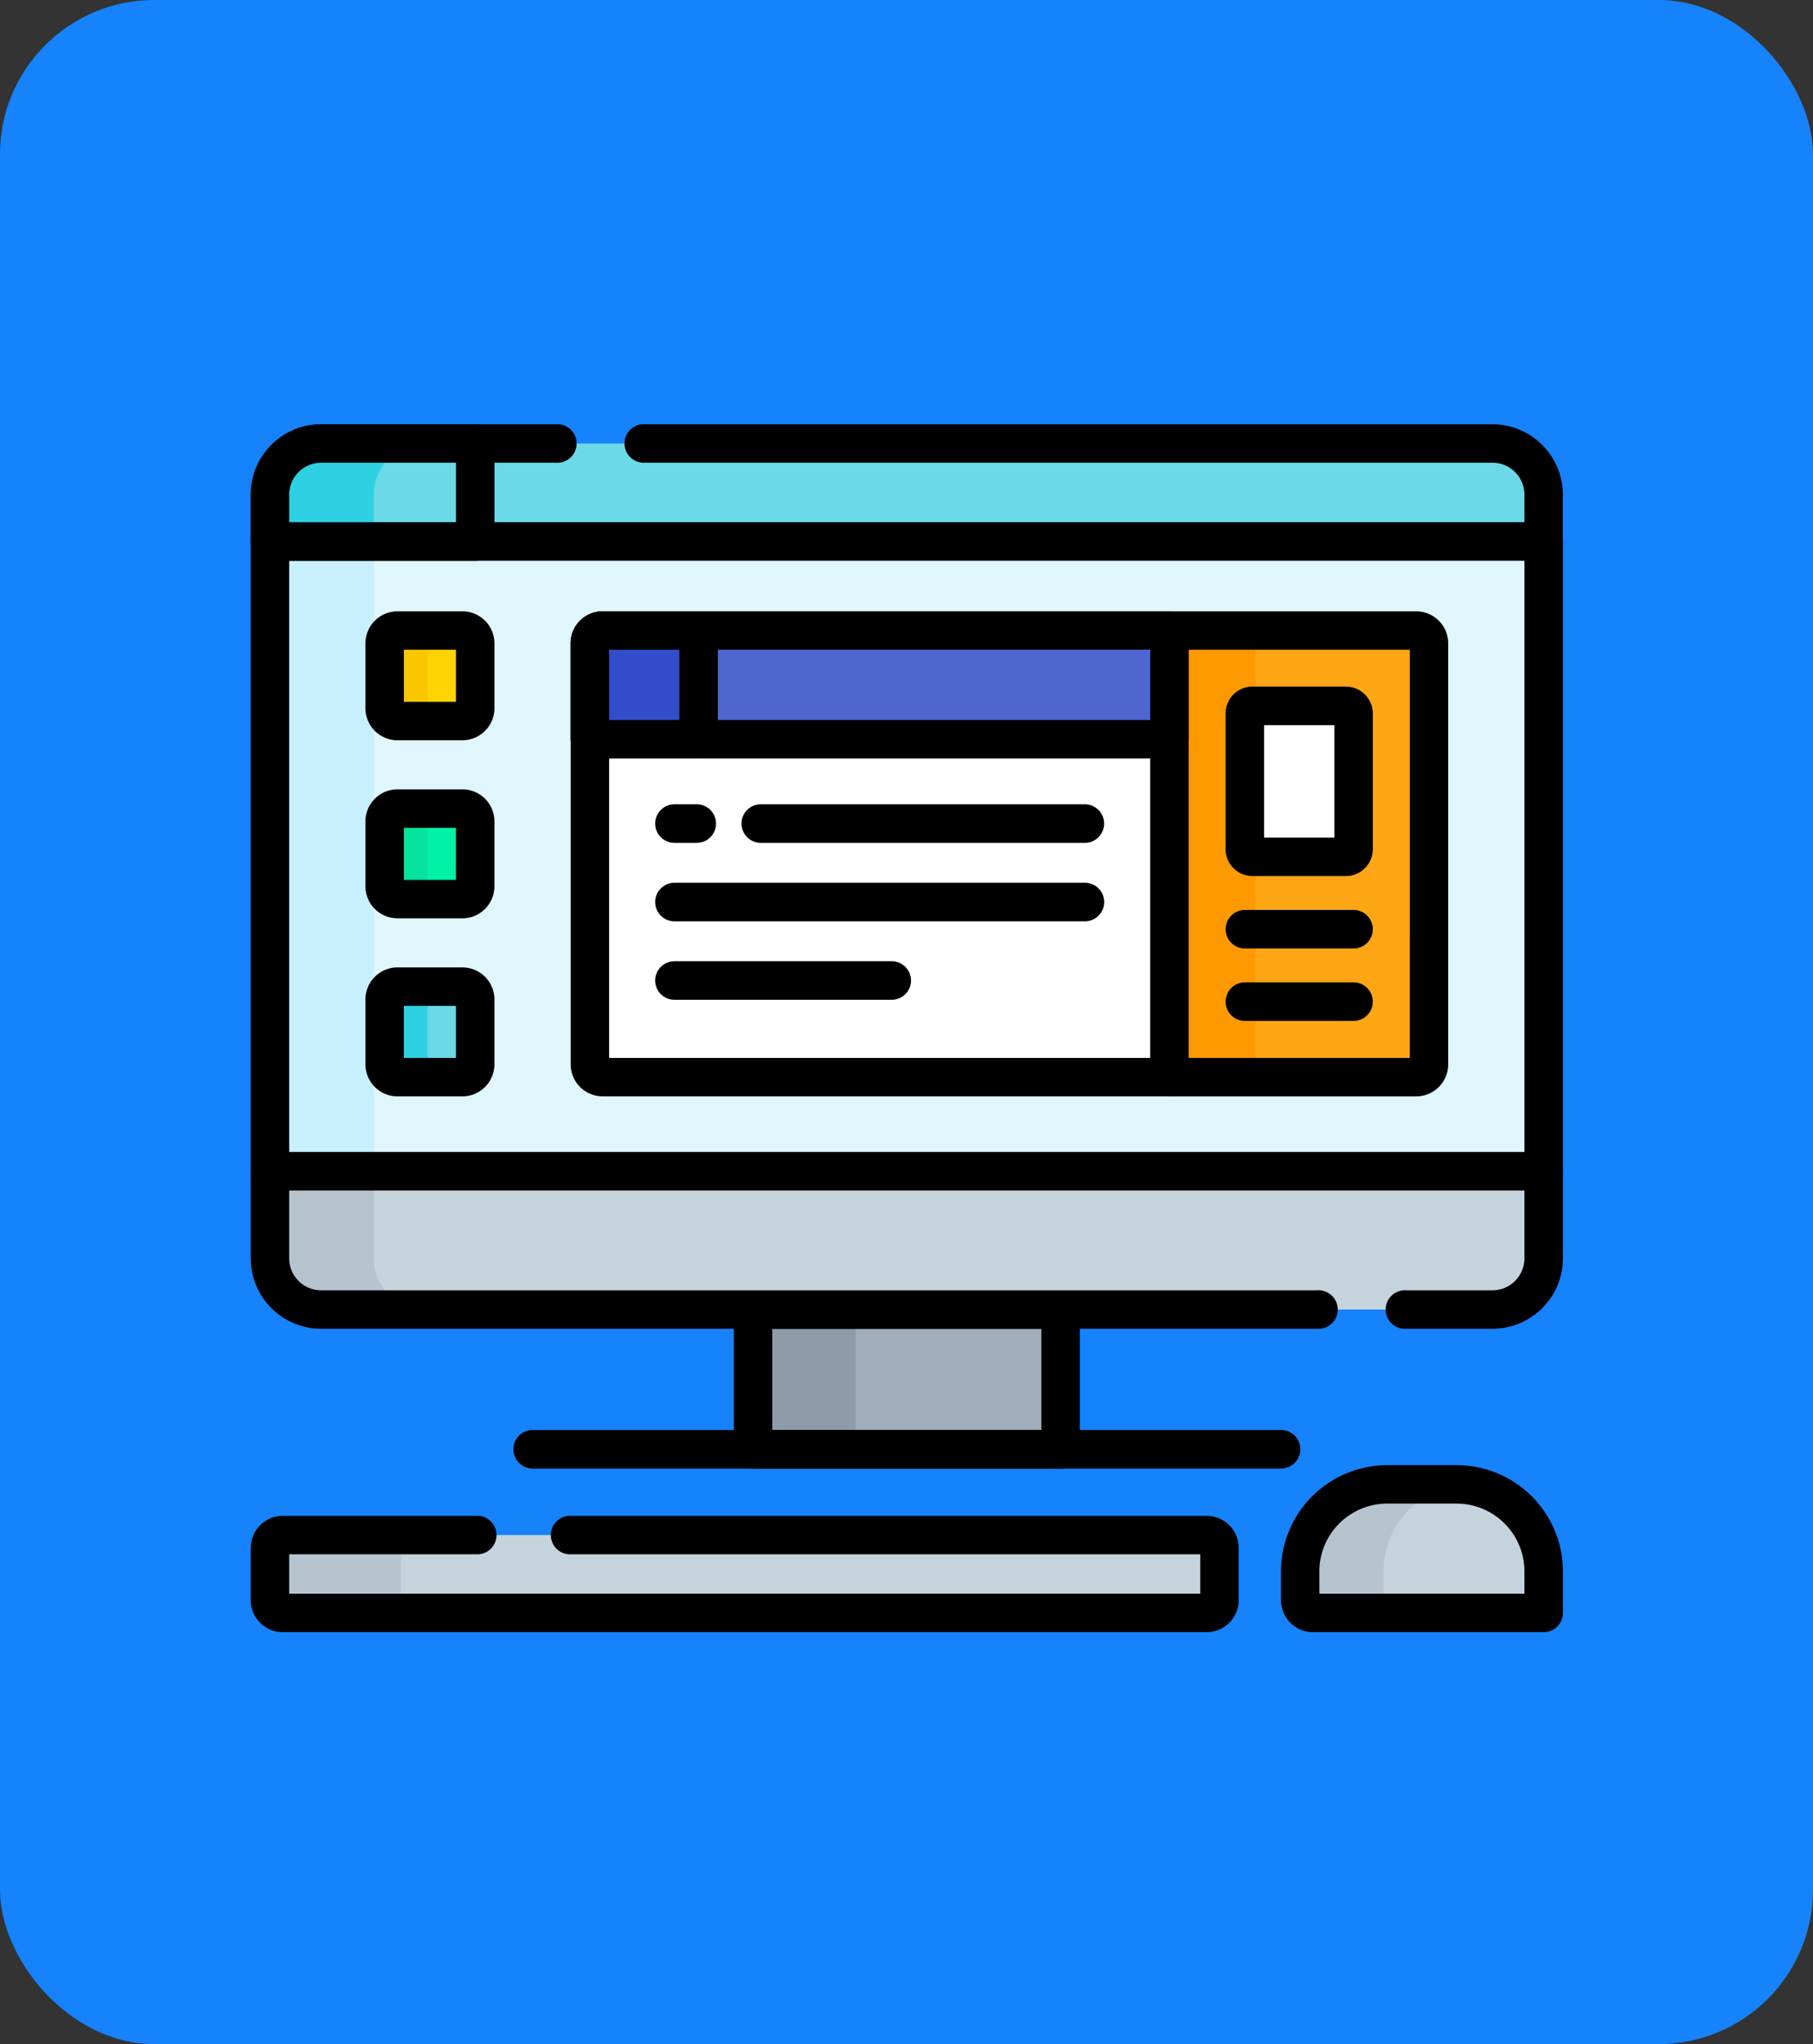 <svg xmlns="http://www.w3.org/2000/svg" width="94" height="106" viewBox="0 0 94 106">
  <rect x="0" y="0" width="94" height="106" fill="#333333" stroke="none"/>
  <g id="Grupo_1074583" data-name="Grupo 1074583" transform="translate(-205 -6854)">
    <rect id="Rectángulo_383442" data-name="Rectángulo 383442" width="94" height="106" rx="8" transform="translate(205 6854)" fill="#1682fb"/>
    <g id="escritorio_1_" data-name="escritorio (1)" transform="translate(218 6855.701)">
      <g id="Grupo_1074582" data-name="Grupo 1074582" transform="translate(0 20.299)">
        <rect id="Rectángulo_383602" data-name="Rectángulo 383602" width="15.945" height="7.249" transform="translate(26.044 45.908)" fill="#9facba"/>
        <rect id="Rectángulo_383603" data-name="Rectángulo 383603" width="5.315" height="7.249" transform="translate(26.044 45.908)" fill="#8d9ca8"/>
        <path id="Rectángulo_383604" data-name="Rectángulo 383604" d="M-6.5-7.5H9.442a1,1,0,0,1,1,1V.745a1,1,0,0,1-1,1H-6.5a1,1,0,0,1-1-1V-6.5A1,1,0,0,1-6.5-7.5ZM8.445-5.507H-5.507V-.251H8.445Z" transform="translate(32.547 52.412)"/>
        <path id="Trazado_827721" data-name="Trazado 827721" d="M7.5,316.317a2.657,2.657,0,0,0,2.658,2.658H70.881a2.657,2.657,0,0,0,2.658-2.658V311.8H7.5Z" transform="translate(-6.503 -273.066)" fill="#c5d3dd"/>
        <path id="Trazado_827722" data-name="Trazado 827722" d="M12.881,316.317V311.8H7.5v4.518a2.657,2.657,0,0,0,2.658,2.658h5.381A2.657,2.657,0,0,1,12.881,316.317Z" transform="translate(-6.503 -273.066)" fill="#b6c4cf"/>
        <path id="Trazado_827723" data-name="Trazado 827723" d="M64.378,313.467H59.927a1,1,0,1,1,0-1.993h4.451a1.663,1.663,0,0,0,1.661-1.661v-3.521H1.993v3.521a1.663,1.663,0,0,0,1.661,1.661H55.276a1,1,0,1,1,0,1.993H3.654A3.658,3.658,0,0,1,0,309.813V305.3a1,1,0,0,1,1-1H67.036a1,1,0,0,1,1,1v4.518A3.658,3.658,0,0,1,64.378,313.467Z" transform="translate(0 -266.562)"/>
        <path id="Línea_319" data-name="Línea 319" d="M32.3-5.507H-6.5a1,1,0,0,1-1-1,1,1,0,0,1,1-1H32.3a1,1,0,0,1,1,1A1,1,0,0,1,32.3-5.507Z" transform="translate(21.12 59.661)"/>
        <rect id="Rectángulo_383605" data-name="Rectángulo 383605" width="66.039" height="32.658" transform="translate(0.997 6.075)" fill="#dff6fd"/>
        <rect id="Rectángulo_383606" data-name="Rectángulo 383606" width="5.381" height="32.658" transform="translate(0.997 6.075)" fill="#c8effe"/>
        <path id="Rectángulo_383607" data-name="Rectángulo 383607" d="M-6.5-7.5H59.536a1,1,0,0,1,1,1V26.154a1,1,0,0,1-1,1H-6.5a1,1,0,0,1-1-1V-6.5A1,1,0,0,1-6.5-7.5ZM58.539-5.507H-5.507V25.158H58.539Z" transform="translate(7.5 12.579)"/>
        <path id="Trazado_827724" data-name="Trazado 827724" d="M70.881,27.8H10.158A2.657,2.657,0,0,0,7.5,30.457v2.421H73.539V30.457A2.657,2.657,0,0,0,70.881,27.8Z" transform="translate(-6.503 -26.802)" fill="#6bd9e7"/>
        <path id="Trazado_827725" data-name="Trazado 827725" d="M67.036,27.371H1a1,1,0,0,1-1-1V23.953A3.658,3.658,0,0,1,3.654,20.3H15.812a1,1,0,1,1,0,1.993H3.654a1.663,1.663,0,0,0-1.661,1.661v1.425H66.039V23.953a1.663,1.663,0,0,0-1.661-1.661H20.463a1,1,0,1,1,0-1.993H64.378a3.658,3.658,0,0,1,3.654,3.654v2.421A1,1,0,0,1,67.036,27.371Z" transform="translate(0 -20.299)"/>
        <path id="Trazado_827726" data-name="Trazado 827726" d="M10.158,27.8A2.657,2.657,0,0,0,7.5,30.457v2.421H18.141V27.8Z" transform="translate(-6.503 -26.802)" fill="#6bd9e7"/>
        <path id="Trazado_827727" data-name="Trazado 827727" d="M15.539,27.8H10.158A2.657,2.657,0,0,0,7.5,30.457v2.421h5.381V30.457A2.657,2.657,0,0,1,15.539,27.8Z" transform="translate(-6.503 -26.802)" fill="#2ed1e2"/>
        <path id="Trazado_827728" data-name="Trazado 827728" d="M3.654,20.3h7.984a1,1,0,0,1,1,1v5.079a1,1,0,0,1-1,1H1a1,1,0,0,1-1-1V23.953A3.658,3.658,0,0,1,3.654,20.3Zm6.987,1.993H3.654a1.663,1.663,0,0,0-1.661,1.661v1.425h8.648Z" transform="translate(0 -20.299)"/>
        <g id="Grupo_1074581" data-name="Grupo 1074581" transform="translate(5.947 9.7)">
          <path id="Trazado_827729" data-name="Trazado 827729" d="M358.462,100.8V123.96h12.794a.664.664,0,0,0,.664-.664V101.463a.664.664,0,0,0-.664-.664Z" transform="translate(-316.778 -99.802)" fill="#fea613"/>
          <rect id="Rectángulo_383608" data-name="Rectángulo 383608" width="4.456" height="23.161" transform="translate(41.684 0.997)" fill="#fe9901"/>
          <path id="Trazado_827730" data-name="Trazado 827730" d="M351.959,93.3h12.794a1.663,1.663,0,0,1,1.661,1.661v21.832a1.663,1.663,0,0,1-1.661,1.661H351.959a1,1,0,0,1-1-1V94.3A1,1,0,0,1,351.959,93.3Zm12.462,1.993H352.955V116.46H364.42Z" transform="translate(-310.275 -93.299)"/>
          <path id="Trazado_827731" data-name="Trazado 827731" d="M387.9,137.668v-7.027a.4.4,0,0,1,.4-.4h4.836a.4.4,0,0,1,.4.4v7.027a.4.4,0,0,1-.4.4H388.3A.4.4,0,0,1,387.9,137.668Z" transform="translate(-342.309 -125.333)" fill="#fff"/>
          <path id="Trazado_827731_-_Contorno" data-name="Trazado 827731 - Contorno" d="M386.637,132.56H381.8a1.4,1.4,0,0,1-1.4-1.4v-7.027a1.4,1.4,0,0,1,1.4-1.4h4.836a1.4,1.4,0,0,1,1.4,1.4v7.027A1.4,1.4,0,0,1,386.637,132.56Zm-4.238-1.993h3.641v-5.831H382.4Z" transform="translate(-335.805 -118.83)"/>
          <g id="Grupo_1074579" data-name="Grupo 1074579" transform="translate(0.997 0.997)">
            <path id="Trazado_827732" data-name="Trazado 827732" d="M56.284,105.494H52.918a.664.664,0,0,1-.664-.664v-3.366a.664.664,0,0,1,.664-.664h3.366a.664.664,0,0,1,.664.664v3.366A.665.665,0,0,1,56.284,105.494Z" transform="translate(-52.254 -100.799)" fill="#fed402"/>
            <path id="Trazado_827733" data-name="Trazado 827733" d="M54.479,104.829v-3.366a.664.664,0,0,1,.664-.664H52.918a.664.664,0,0,0-.664.664v3.366a.664.664,0,0,0,.664.664h2.225A.664.664,0,0,1,54.479,104.829Z" transform="translate(-52.254 -100.799)" fill="#fac600"/>
            <path id="Trazado_827734" data-name="Trazado 827734" d="M56.284,174.98H52.918a.664.664,0,0,1-.664-.664v-3.366a.664.664,0,0,1,.664-.664h3.366a.664.664,0,0,1,.664.664v3.366A.665.665,0,0,1,56.284,174.98Z" transform="translate(-52.254 -161.052)" fill="#00f2a6"/>
            <path id="Trazado_827735" data-name="Trazado 827735" d="M54.479,174.314v-3.366a.664.664,0,0,1,.664-.664H52.918a.664.664,0,0,0-.664.664v3.366a.664.664,0,0,0,.664.664h2.225A.664.664,0,0,1,54.479,174.314Z" transform="translate(-52.254 -161.051)" fill="#05e39c"/>
            <path id="Trazado_827736" data-name="Trazado 827736" d="M56.284,244.465H52.918a.664.664,0,0,1-.664-.664v-3.366a.664.664,0,0,1,.664-.664h3.366a.664.664,0,0,1,.664.664V243.8A.664.664,0,0,1,56.284,244.465Z" transform="translate(-52.254 -221.304)" fill="#6bd9e7"/>
            <path id="Trazado_827737" data-name="Trazado 827737" d="M54.479,243.8v-3.366a.664.664,0,0,1,.664-.664H52.918a.664.664,0,0,0-.664.664V243.8a.664.664,0,0,0,.664.664h2.225A.664.664,0,0,1,54.479,243.8Z" transform="translate(-52.254 -221.304)" fill="#2ed1e2"/>
          </g>
          <g id="Grupo_1074580" data-name="Grupo 1074580">
            <path id="Trazado_827738" data-name="Trazado 827738" d="M49.781,99.987H46.415a1.663,1.663,0,0,1-1.661-1.661V94.96A1.663,1.663,0,0,1,46.415,93.3h3.366a1.663,1.663,0,0,1,1.661,1.661v3.366A1.663,1.663,0,0,1,49.781,99.987Zm-3.034-1.993h2.7v-2.7h-2.7Z" transform="translate(-44.754 -93.299)"/>
            <path id="Trazado_827739" data-name="Trazado 827739" d="M49.781,169.473H46.415a1.663,1.663,0,0,1-1.661-1.661v-3.366a1.663,1.663,0,0,1,1.661-1.661h3.366a1.663,1.663,0,0,1,1.661,1.661v3.366A1.663,1.663,0,0,1,49.781,169.473Zm-3.034-1.993h2.7v-2.7h-2.7Z" transform="translate(-44.754 -153.552)"/>
            <path id="Trazado_827740" data-name="Trazado 827740" d="M49.781,238.958H46.415a1.663,1.663,0,0,1-1.661-1.661v-3.366a1.663,1.663,0,0,1,1.661-1.661h3.366a1.663,1.663,0,0,1,1.661,1.661V237.3A1.663,1.663,0,0,1,49.781,238.958Zm-3.034-1.993h2.7v-2.7h-2.7Z" transform="translate(-44.754 -213.804)"/>
          </g>
          <path id="Trazado_827741" data-name="Trazado 827741" d="M162.385,123.96H133a.664.664,0,0,1-.664-.664V101.463A.664.664,0,0,1,133,100.8h29.382Z" transform="translate(-120.701 -99.802)" fill="#fff"/>
          <path id="Trazado_827742" data-name="Trazado 827742" d="M155.882,118.453H126.5a1.663,1.663,0,0,1-1.661-1.661V94.96A1.663,1.663,0,0,1,126.5,93.3h29.382a1,1,0,0,1,1,1v23.161A1,1,0,0,1,155.882,118.453Zm-29.05-1.993h28.053V95.292H126.832Z" transform="translate(-114.198 -93.299)"/>
          <path id="Línea_320" data-name="Línea 320" d="M10.3-5.507H-6.5a1,1,0,0,1-1-1,1,1,0,0,1,1-1H10.3a1,1,0,0,1,1,1A1,1,0,0,1,10.3-5.507Z" transform="translate(26.999 17.515)"/>
          <path id="Línea_321" data-name="Línea 321" d="M-5.349-5.507H-6.5a1,1,0,0,1-1-1,1,1,0,0,1,1-1h1.154a1,1,0,0,1,1,1A1,1,0,0,1-5.349-5.507Z" transform="translate(22.523 17.515)"/>
          <path id="Línea_322" data-name="Línea 322" d="M14.779-5.507H-6.5a1,1,0,0,1-1-1,1,1,0,0,1,1-1H14.779a1,1,0,0,1,1,1A1,1,0,0,1,14.779-5.507Z" transform="translate(22.523 21.584)"/>
          <path id="Línea_323" data-name="Línea 323" d="M4.764-5.507H-6.5a1,1,0,0,1-1-1,1,1,0,0,1,1-1H4.764a1,1,0,0,1,1,1A1,1,0,0,1,4.764-5.507Z" transform="translate(22.523 25.653)"/>
          <path id="Trazado_827743" data-name="Trazado 827743" d="M162.385,106.433H132.339v-4.969A.664.664,0,0,1,133,100.8h29.382Z" transform="translate(-120.701 -99.802)" fill="#4f66d0"/>
          <path id="Trazado_827744" data-name="Trazado 827744" d="M155.882,100.926H125.836a1,1,0,0,1-1-1V94.96A1.663,1.663,0,0,1,126.5,93.3h29.382a1,1,0,0,1,1,1v5.634A1,1,0,0,1,155.882,100.926Zm-29.05-1.993h28.053V95.292H126.832Z" transform="translate(-114.198 -93.299)"/>
          <path id="Trazado_827745" data-name="Trazado 827745" d="M137.973,106.433h-5.634v-4.969A.664.664,0,0,1,133,100.8h4.969Z" transform="translate(-120.701 -99.802)" fill="#314dc9"/>
          <path id="Trazado_827746" data-name="Trazado 827746" d="M131.469,100.926h-5.634a1,1,0,0,1-1-1V94.96A1.663,1.663,0,0,1,126.5,93.3h4.969a1,1,0,0,1,1,1v5.634A1,1,0,0,1,131.469,100.926Zm-4.637-1.993h3.641V95.292h-3.641Z" transform="translate(-114.198 -93.299)"/>
          <path id="Línea_324" data-name="Línea 324" d="M-.87-5.507H-6.5a1,1,0,0,1-1-1,1,1,0,0,1,1-1H-.87a1,1,0,0,1,1,1A1,1,0,0,1-.87-5.507Z" transform="translate(52.1 26.748)"/>
          <path id="Línea_325" data-name="Línea 325" d="M-.87-5.507H-6.5a1,1,0,0,1-1-1,1,1,0,0,1,1-1H-.87a1,1,0,0,1,1,1A1,1,0,0,1-.87-5.507Z" transform="translate(52.1 22.993)"/>
        </g>
      </g>
      <path id="Trazado_827747" data-name="Trazado 827747" d="M56.066,457.839H8.164a.664.664,0,0,1-.664-.664v-2.711a.664.664,0,0,1,.664-.664h47.9a.664.664,0,0,1,.664.664v2.711A.664.664,0,0,1,56.066,457.839Z" transform="translate(-6.503 -375.899)" fill="#c5d3dd"/>
      <path id="Trazado_827748" data-name="Trazado 827748" d="M14.277,457.174v-2.711a.664.664,0,0,1,.664-.664H8.164a.664.664,0,0,0-.664.664v2.711a.664.664,0,0,0,.664.664h6.777A.664.664,0,0,1,14.277,457.174Z" transform="translate(-6.503 -375.899)" fill="#b6c4cf"/>
      <path id="Trazado_827749" data-name="Trazado 827749" d="M49.562,452.332H1.661A1.663,1.663,0,0,1,0,450.671V447.96A1.663,1.663,0,0,1,1.661,446.3H11.826a1,1,0,0,1,0,1.993H1.993v2.047H49.23v-2.047H16.477a1,1,0,0,1,0-1.993H49.562a1.663,1.663,0,0,1,1.661,1.661v2.711A1.663,1.663,0,0,1,49.562,452.332Z" transform="translate(0 -369.395)"/>
      <path id="Trazado_827750" data-name="Trazado 827750" d="M422.123,440.69H410.164a.664.664,0,0,1-.664-.664v-1.489a4.514,4.514,0,0,1,4.514-4.514h3.6a4.514,4.514,0,0,1,4.514,4.514v2.154Z" transform="translate(-355.088 -358.75)" fill="#c5d3dd"/>
      <path id="Trazado_827751" data-name="Trazado 827751" d="M413.818,440.026v-1.489a4.513,4.513,0,0,1,4.152-4.5c-.119-.009-.24-.016-.362-.016h-3.6a4.514,4.514,0,0,0-4.514,4.514v1.489a.664.664,0,0,0,.664.664h4.319A.664.664,0,0,1,413.818,440.026Z" transform="translate(-355.087 -358.75)" fill="#b6c4cf"/>
      <path id="Trazado_827752" data-name="Trazado 827752" d="M415.62,435.184H403.661A1.663,1.663,0,0,1,402,433.523v-1.489a5.517,5.517,0,0,1,5.51-5.51h3.6a5.517,5.517,0,0,1,5.51,5.51v2.154A1,1,0,0,1,415.62,435.184Zm-11.627-1.993h10.63v-1.157a3.521,3.521,0,0,0-3.517-3.517h-3.6a3.521,3.521,0,0,0-3.517,3.517Z" transform="translate(-348.584 -352.247)"/>
    </g>
  </g>
</svg>
